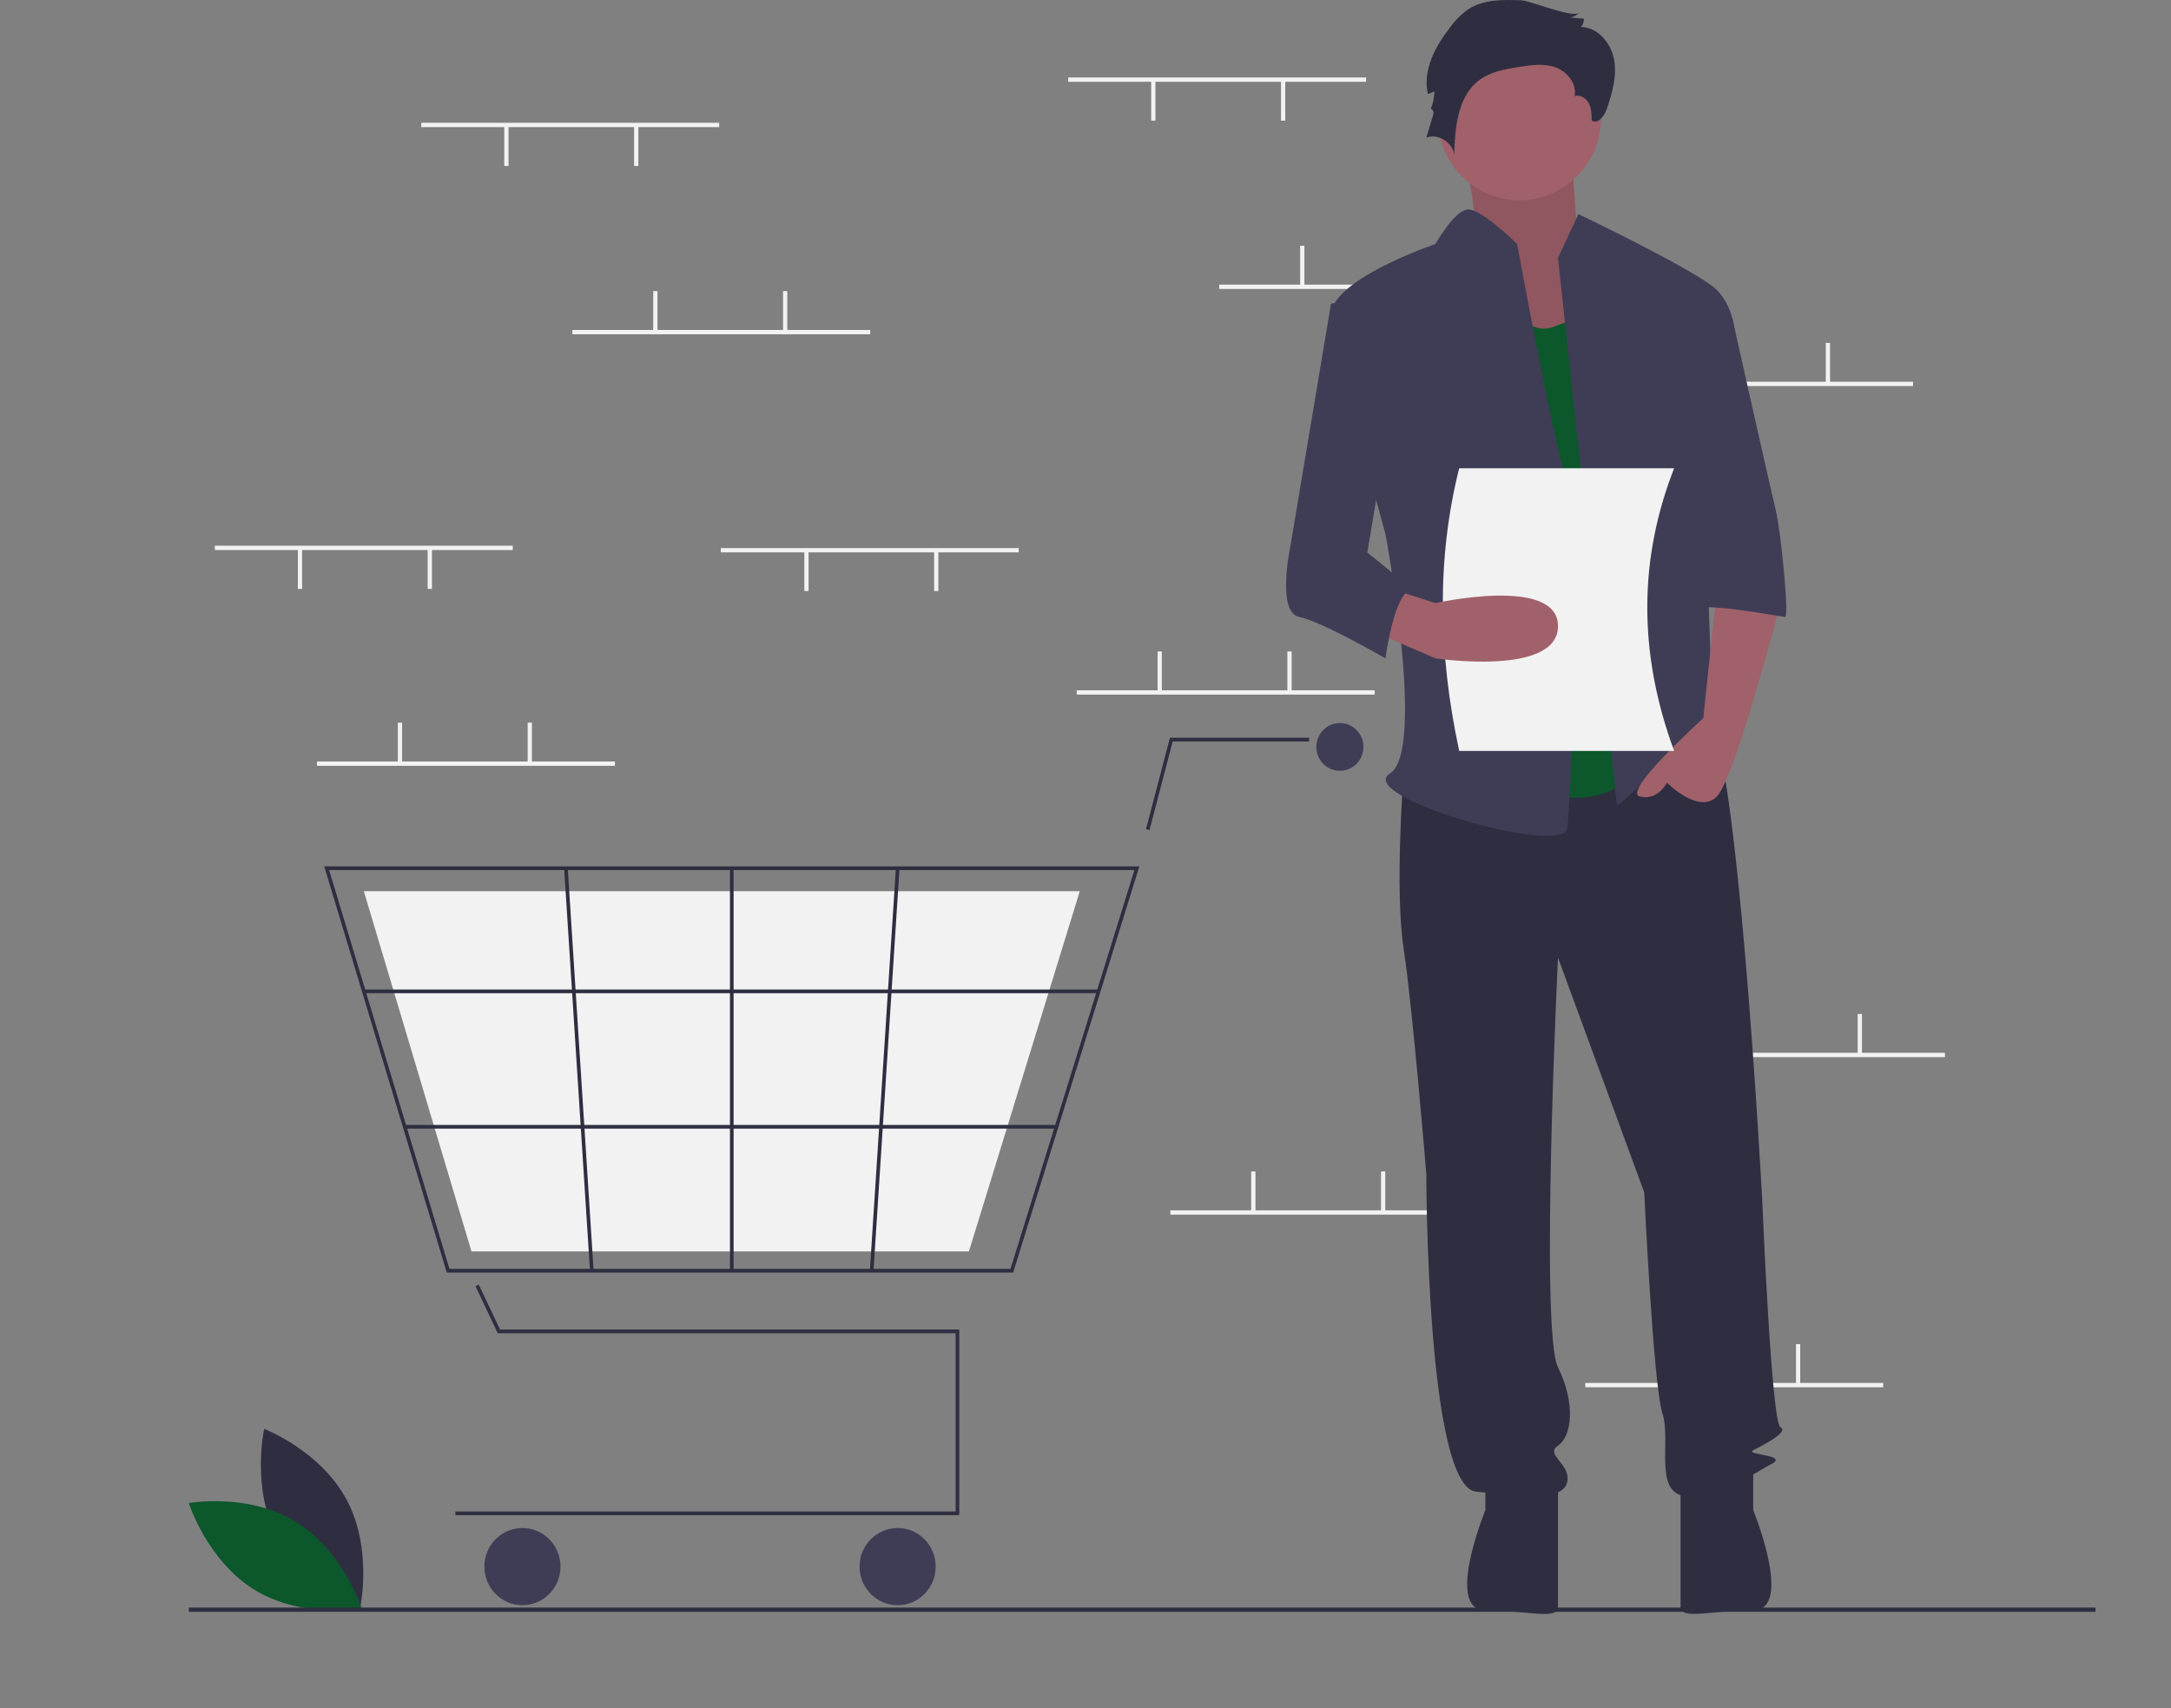 <svg width="230" height="181" viewBox="0 0 230 181" fill="none" xmlns="http://www.w3.org/2000/svg">
<rect x="0" y="0" width="230" height="181" fill="#808080" stroke="none"/>
<g clip-path="url(#clip0)">
<path d="M29.387 162.945C32.188 168.215 38.135 170.477 38.135 170.477C38.135 170.477 39.539 164.195 36.737 158.926C33.935 153.656 27.988 151.394 27.988 151.394C27.988 151.394 26.584 157.676 29.387 162.945Z" fill="#2F2E41"/>
<path d="M31.312 161.211C36.371 164.298 38.319 170.428 38.319 170.428C38.319 170.428 32.066 171.554 27.007 168.468C21.948 165.382 20 159.252 20 159.252C20 159.252 26.253 158.125 31.312 161.211Z" fill="#0C572C"/>
<path d="M144.728 8.209H113.166V8.666H144.728V8.209Z" fill="#F2F2F2"/>
<path d="M136.162 8.552H135.711V12.782H136.162V8.552Z" fill="#F2F2F2"/>
<path d="M122.41 8.552H121.959V12.782H122.41V8.552Z" fill="#F2F2F2"/>
<path d="M160.734 30.157H129.172V30.614H160.734V30.157Z" fill="#F2F2F2"/>
<path d="M138.191 26.041H137.74V30.271H138.191V26.041Z" fill="#F2F2F2"/>
<path d="M151.943 26.041H151.492V30.271H151.943V26.041Z" fill="#F2F2F2"/>
<path d="M202.668 40.444H171.105V40.902H202.668V40.444Z" fill="#F2F2F2"/>
<path d="M180.123 36.329H179.672V40.559H180.123V36.329Z" fill="#F2F2F2"/>
<path d="M193.877 36.329H193.426V40.559H193.877V36.329Z" fill="#F2F2F2"/>
<path d="M199.512 146.523H167.949V146.981H199.512V146.523Z" fill="#F2F2F2"/>
<path d="M176.967 142.408H176.516V146.638H176.967V142.408Z" fill="#F2F2F2"/>
<path d="M190.72 142.408H190.27V146.638H190.72V142.408Z" fill="#F2F2F2"/>
<path d="M145.631 73.137H114.068V73.594H145.631V73.137Z" fill="#F2F2F2"/>
<path d="M123.086 69.022H122.635V73.251H123.086V69.022Z" fill="#F2F2F2"/>
<path d="M136.838 69.022H136.387V73.251H136.838V69.022Z" fill="#F2F2F2"/>
<path d="M155.551 128.234H123.988V128.691H155.551V128.234Z" fill="#F2F2F2"/>
<path d="M133.006 124.119H132.555V128.348H133.006V124.119Z" fill="#F2F2F2"/>
<path d="M146.758 124.119H146.307V128.348H146.758V124.119Z" fill="#F2F2F2"/>
<path d="M206.051 111.545H174.488V112.002H206.051V111.545Z" fill="#F2F2F2"/>
<path d="M183.506 107.43H183.055V111.659H183.506V107.43Z" fill="#F2F2F2"/>
<path d="M197.258 107.43H196.807V111.659H197.258V107.43Z" fill="#F2F2F2"/>
<path d="M101.627 160.532H48.244V160.143H101.243V141.255H52.732L50.375 136.276L50.722 136.107L52.974 140.865H101.627V160.532Z" fill="#2F2E41"/>
<path d="M55.347 170.074C57.574 170.074 59.38 168.243 59.38 165.984C59.38 163.726 57.574 161.895 55.347 161.895C53.12 161.895 51.315 163.726 51.315 165.984C51.315 168.243 53.12 170.074 55.347 170.074Z" fill="#3F3D56"/>
<path d="M95.097 170.074C97.324 170.074 99.129 168.243 99.129 165.984C99.129 163.726 97.324 161.895 95.097 161.895C92.87 161.895 91.064 163.726 91.064 165.984C91.064 168.243 92.87 170.074 95.097 170.074Z" fill="#3F3D56"/>
<path d="M141.949 81.668C143.328 81.668 144.446 80.535 144.446 79.137C144.446 77.739 143.328 76.606 141.949 76.606C140.571 76.606 139.453 77.739 139.453 79.137C139.453 80.535 140.571 81.668 141.949 81.668Z" fill="#3F3D56"/>
<path d="M107.335 134.828H47.333L34.35 91.794H120.706L120.627 92.047L107.335 134.828ZM47.617 134.439H107.053L120.182 92.184H34.869L47.617 134.439Z" fill="#2F2E41"/>
<path d="M102.651 132.589H49.949L38.545 94.423H114.394L114.325 94.648L102.651 132.589Z" fill="#F2F2F2"/>
<path d="M121.781 87.949L121.41 87.85L123.944 78.163H138.686V78.553H124.24L121.781 87.949Z" fill="#2F2E41"/>
<path d="M116.39 104.841H38.545V105.23H116.39V104.841Z" fill="#2F2E41"/>
<path d="M111.931 119.189H42.873V119.578H111.931V119.189Z" fill="#2F2E41"/>
<path d="M77.718 91.989H77.334V134.634H77.718V91.989Z" fill="#2F2E41"/>
<path d="M94.913 91.977L92.156 134.621L92.54 134.646L95.296 92.002L94.913 91.977Z" fill="#2F2E41"/>
<path d="M60.147 91.976L59.764 92.001L62.505 134.646L62.888 134.621L60.147 91.976Z" fill="#2F2E41"/>
<path d="M222 170.321H20V170.778H222V170.321Z" fill="#2F2E41"/>
<path d="M154.234 14.146C154.234 14.146 157.53 23.658 155.502 25.121C153.474 26.585 162.347 38.536 162.347 38.536L172.994 35.609L167.164 25.609C167.164 25.609 166.403 15.609 166.403 14.146C166.403 12.683 154.234 14.146 154.234 14.146Z" fill="#A0616A"/>
<path opacity="0.1" d="M154.234 14.146C154.234 14.146 157.53 23.658 155.502 25.121C153.474 26.585 162.347 38.536 162.347 38.536L172.994 35.609L167.164 25.609C167.164 25.609 166.403 15.609 166.403 14.146C166.403 12.683 154.234 14.146 154.234 14.146Z" fill="black"/>
<path d="M148.701 81.949C148.701 81.949 147.739 94.144 148.701 100.485C149.663 106.827 151.106 124.387 151.106 124.387C151.106 124.387 151.106 157.557 156.397 158.045C161.689 158.533 165.537 159.02 166.018 157.069C166.499 155.118 163.613 154.142 165.056 153.167C166.499 152.191 166.98 148.777 165.056 144.874C163.132 140.972 165.056 101.461 165.056 101.461L174.195 126.338C174.195 126.338 175.157 146.826 176.119 149.752C177.081 152.679 175.157 158.045 178.525 158.533C181.892 159.02 185.74 156.094 187.664 155.118C189.588 154.142 184.778 154.142 185.74 153.655C186.702 153.167 189.588 151.703 188.626 151.216C187.664 150.728 186.702 127.314 186.702 127.314C186.702 127.314 184.056 77.315 180.689 75.364C177.322 73.413 175.157 76.774 175.157 76.774L148.701 81.949Z" fill="#2F2E41"/>
<path d="M157.36 156.094V159.996C157.36 159.996 153.03 170.604 157.36 170.604C161.689 170.604 165.056 171.703 165.056 170.24V157.069L157.36 156.094Z" fill="#2F2E41"/>
<path d="M185.739 156.087V159.989C185.739 159.989 190.069 170.597 185.739 170.597C181.41 170.597 178.043 171.696 178.043 170.233V157.062L185.739 156.087Z" fill="#2F2E41"/>
<path d="M160.967 21.219C165.749 21.219 169.626 17.288 169.626 12.439C169.626 7.59 165.749 3.658 160.967 3.658C156.185 3.658 152.309 7.59 152.309 12.439C152.309 17.288 156.185 21.219 160.967 21.219Z" fill="#A0616A"/>
<path d="M158.321 28.779C158.321 28.779 160.727 36.096 164.575 34.633L168.423 33.17L175.157 79.998C175.157 79.998 169.866 87.802 162.17 82.924C154.473 78.047 158.321 28.779 158.321 28.779Z" fill="#0C572C"/>
<path d="M165.057 27.316L167.221 22.682C167.221 22.682 179.968 28.78 181.893 30.731C183.817 32.682 183.817 35.609 183.817 35.609L180.449 47.804C180.449 47.804 181.411 74.632 181.411 75.608C181.411 76.584 184.779 81.949 182.374 79.998C179.968 78.047 179.487 76.096 177.563 79.022C175.639 81.949 171.31 85.364 171.31 85.364L165.057 27.316Z" fill="#3F3D56"/>
<path d="M181.892 62.438L180.449 76.096C180.449 76.096 171.79 83.9 173.715 84.388C175.639 84.876 176.601 82.925 176.601 82.925C176.601 82.925 179.968 86.339 181.892 84.388C183.816 82.437 188.626 63.901 188.626 63.901L181.892 62.438Z" fill="#A0616A"/>
<path d="M161.153 0.03C159.233 -0.04 157.179 -0.074 155.561 0.975C154.816 1.501 154.163 2.149 153.628 2.893C152.052 4.914 150.69 7.456 151.275 9.963L151.955 9.694C151.955 10.363 151.809 11.024 151.526 11.629C151.622 11.347 151.942 11.803 151.856 12.089L151.107 14.581C152.339 14.123 153.871 15.05 154.058 16.366C154.144 13.472 154.44 10.152 156.755 8.458C157.923 7.603 159.401 7.342 160.823 7.11C162.134 6.896 163.51 6.693 164.766 7.13C166.022 7.568 167.092 8.871 166.808 10.187C167.387 9.985 168.035 10.394 168.321 10.944C168.607 11.493 168.622 12.141 168.631 12.762C169.249 13.205 169.951 12.326 170.203 11.603C170.794 9.906 171.319 8.099 171.001 6.328C170.682 4.557 169.259 2.865 167.484 2.859C167.7 2.619 167.815 2.304 167.805 1.979L166.342 1.854C166.713 1.8 167.055 1.618 167.308 1.337C166.721 1.993 162.103 0.064 161.153 0.03Z" fill="#2F2E41"/>
<path d="M160.727 25.853C160.727 25.853 156.811 21.962 155.402 22.2C153.993 22.438 152.068 25.853 152.068 25.853C152.068 25.853 140.524 29.755 141.005 33.658C141.486 37.56 146.777 56.584 146.777 56.584C146.777 56.584 151.106 79.51 147.258 81.949C143.41 84.388 165.537 90.729 166.018 87.802C166.499 84.876 167.461 55.608 166.018 51.218C164.575 46.828 160.727 25.853 160.727 25.853Z" fill="#3F3D56"/>
<path d="M177.564 33.658H183.512C183.512 33.658 187.666 52.194 188.147 54.145C188.628 56.096 189.59 65.364 189.109 65.364C188.628 65.364 179.008 63.413 179.008 64.876L177.564 33.658Z" fill="#3F3D56"/>
<path d="M177.36 79.559H154.59C152.368 69.194 152.183 59.179 154.59 49.61H177.36C173.686 59.007 173.456 68.953 177.36 79.559Z" fill="#F2F2F2"/>
<path d="M145.336 66.828L152.07 69.754C152.07 69.754 165.058 71.706 165.058 66.34C165.058 60.974 152.07 63.901 152.07 63.901L147.741 62.497L145.336 66.828Z" fill="#A0616A"/>
<path d="M146.779 30.731L141.007 32.194L136.677 58.047C136.677 58.047 135.234 64.876 137.639 65.364C140.045 65.852 146.779 69.754 146.779 69.754C146.779 69.754 147.741 62.438 149.665 62.438L144.855 58.535L147.741 41.462L146.779 30.731Z" fill="#3F3D56"/>
<path d="M65.147 80.681H33.584V81.138H65.147V80.681Z" fill="#F2F2F2"/>
<path d="M42.601 76.566H42.15V80.796H42.601V76.566Z" fill="#F2F2F2"/>
<path d="M56.353 76.566H55.902V80.796H56.353V76.566Z" fill="#F2F2F2"/>
<path d="M76.193 13.01H44.631V13.467H76.193V13.01Z" fill="#F2F2F2"/>
<path d="M67.627 13.353H67.176V17.583H67.627V13.353Z" fill="#F2F2F2"/>
<path d="M53.873 13.353H53.422V17.583H53.873V13.353Z" fill="#F2F2F2"/>
<path d="M107.924 58.069H76.361V58.526H107.924V58.069Z" fill="#F2F2F2"/>
<path d="M99.414 58.391H98.963V62.62H99.414V58.391Z" fill="#F2F2F2"/>
<path d="M85.662 58.391H85.211V62.62H85.662V58.391Z" fill="#F2F2F2"/>
<path d="M54.324 57.819H22.762V58.277H54.324V57.819Z" fill="#F2F2F2"/>
<path d="M45.758 58.162H45.307V62.392H45.758V58.162Z" fill="#F2F2F2"/>
<path d="M32.006 58.162H31.555V62.392H32.006V58.162Z" fill="#F2F2F2"/>
<path d="M92.199 34.958H60.637V35.415H92.199V34.958Z" fill="#F2F2F2"/>
<path d="M69.654 30.843H69.203V35.072H69.654V30.843Z" fill="#F2F2F2"/>
<path d="M83.408 30.843H82.957V35.072H83.408V30.843Z" fill="#F2F2F2"/>
</g>
<defs>
<clipPath id="clip0">
<rect width="202" height="171" fill="white" transform="translate(20)"/>
</clipPath>
</defs>
</svg>

